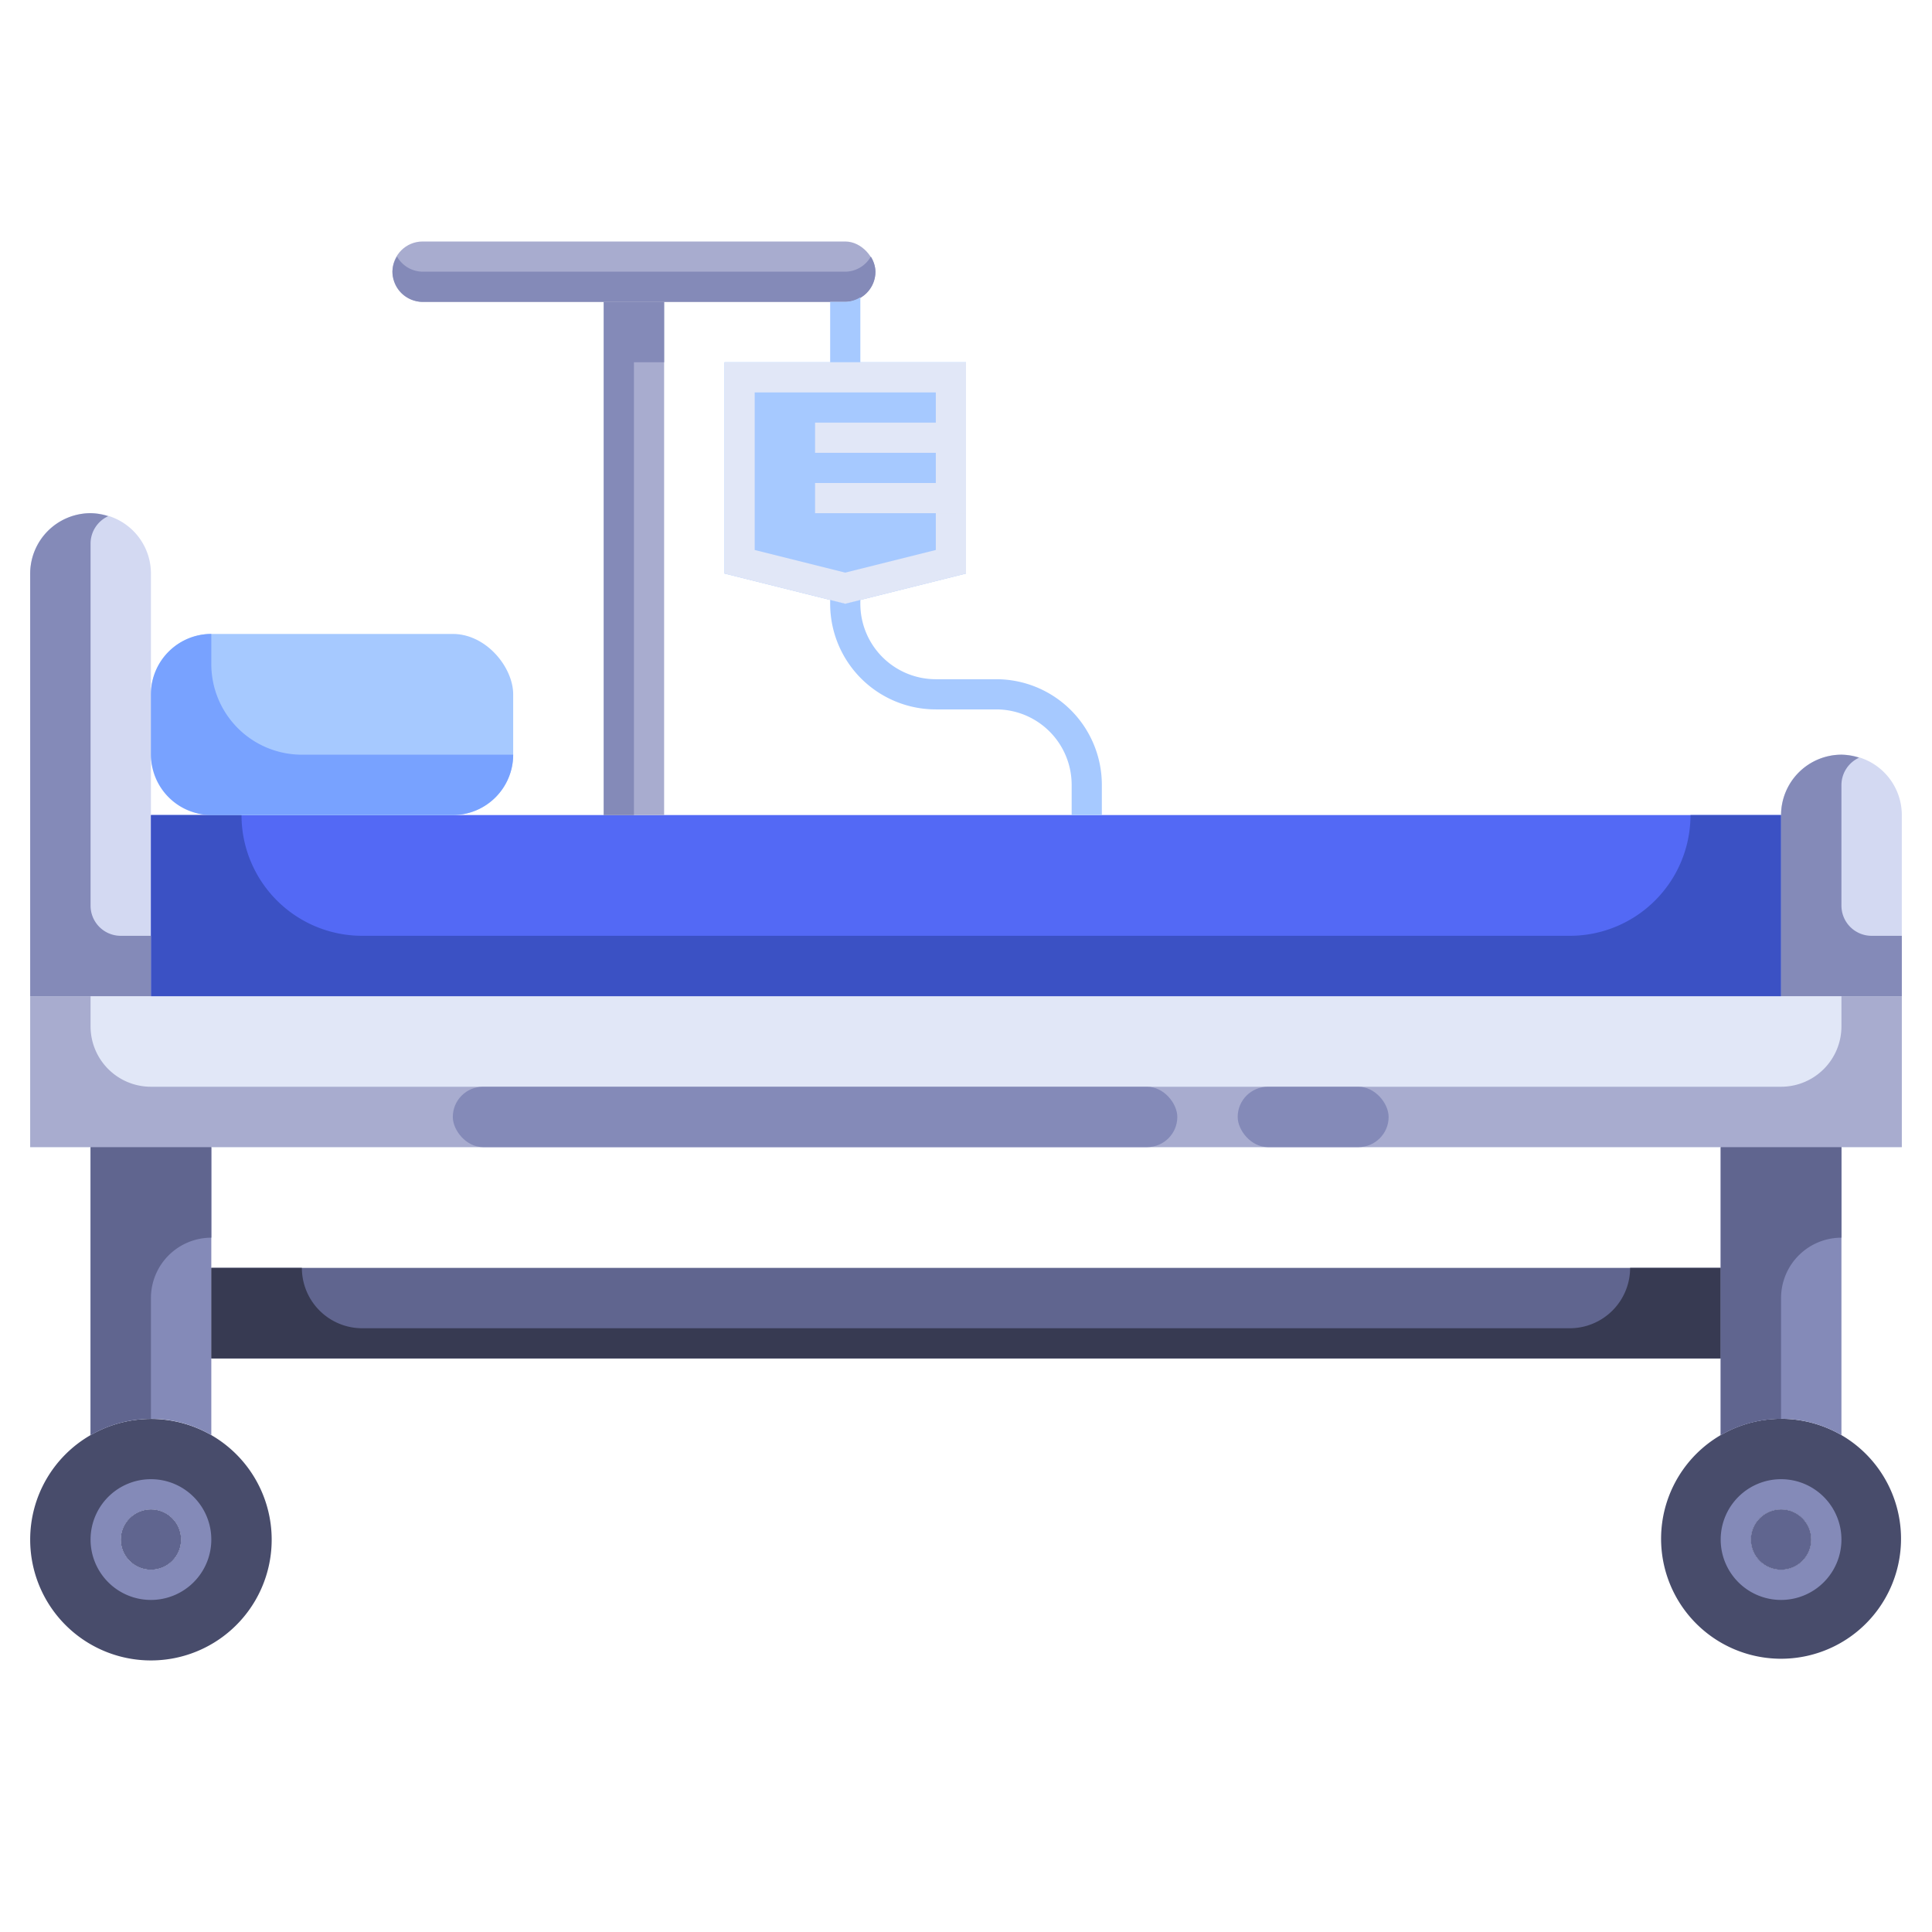 <svg height="512" viewBox="0 0 64 64" width="512" xmlns="http://www.w3.org/2000/svg"><g id="_02-Hospital_Bed" data-name="02-Hospital Bed"><path d="m63 33v5h-2-4-50-4-2v-5h4 54z" fill="#e1e7f7"/><path d="m63 27v6h-4v-6a2 2 0 0 1 4 0z" fill="#d3d9f2"/><path d="m61 47.54a3.974 3.974 0 1 1 -2-.54 3.98 3.98 0 0 1 2 .54zm-1 3.46a1 1 0 1 0 -1 1 1 1 0 0 0 1-1z" fill="#484c6b"/><path d="m61 38v9.54a3.974 3.974 0 0 0 -4 0v-9.54z" fill="#848ab8"/><path d="m59 27v6h-54v-6h2 8 6 15z" fill="#5369f5"/><path d="m7 42h50v3h-50z" fill="#60658f"/><path d="m32 12v7l-4 1-4-1v-7h4z" fill="#a6c9ff"/><rect fill="#a6c9ff" height="6" rx="2" width="12" x="5" y="21"/><path d="m3 47.54a4 4 0 1 1 -2 3.46 3.989 3.989 0 0 1 2-3.46zm3 3.46a1 1 0 1 0 -1 1 1 1 0 0 0 1-1z" fill="#484c6b"/><path d="m7 45v2.54a3.974 3.974 0 0 0 -4 0v-9.54h4z" fill="#848ab8"/><path d="m5 27v6h-4v-14a2 2 0 0 1 4 0z" fill="#d3d9f2"/><rect fill="#a8accf" height="2" rx="1" width="16" x="13" y="8"/><path d="m20 10h2v17h-2z" fill="#a8accf"/><g fill="#e1e7f7"><circle cx="59" cy="51" r="1"/><circle cx="5" cy="51" r="1"/><path d="m24 12v7l4 1 4-1v-7zm7 6.219-3 .75-3-.75v-5.219h6z"/></g><circle cx="5" cy="51" fill="#60658f" r="1"/><path d="m28 9h-14a.986.986 0 0 1 -.847-.5.977.977 0 0 0 -.153.5 1 1 0 0 0 1 1h14a1 1 0 0 0 1-1 .977.977 0 0 0 -.153-.5.986.986 0 0 1 -.847.5z" fill="#848ab8"/><path d="m27.5 10v2h1v-2.153a.977.977 0 0 1 -.5.153z" fill="#a6c9ff"/><path d="m33 22.5h-2a2.5 2.5 0 0 1 -2.5-2.5v-.125l-.5.125-.5-.125v.125a3.5 3.5 0 0 0 3.5 3.5h2a2.5 2.5 0 0 1 2.5 2.5v1h1v-1a3.5 3.5 0 0 0 -3.5-3.5z" fill="#a6c9ff"/><path d="m22 10h-2v17h1v-15h1z" fill="#848ab8"/><path d="m27 14h5v1h-5z" fill="#e1e7f7"/><path d="m27 16h5v1h-5z" fill="#e1e7f7"/><path d="m8 27a4 4 0 0 0 4 4h40a4 4 0 0 0 4-4h3v6h-54v-6z" fill="#3b51c4"/><path d="m7 22v-1a2.006 2.006 0 0 0 -2 2v2a2.006 2.006 0 0 0 2 2h8a2.006 2.006 0 0 0 2-2h-7a3 3 0 0 1 -3-3z" fill="#78a2ff"/><path d="m61 30v-4a1 1 0 0 1 .583-.9 1.978 1.978 0 0 0 -.583-.1 2.006 2.006 0 0 0 -2 2v6h4v-2h-1a1 1 0 0 1 -1-1z" fill="#848ab8"/><path d="m3 30v-12a1 1 0 0 1 .583-.9 1.978 1.978 0 0 0 -.583-.1 2.006 2.006 0 0 0 -2 2v14h4v-2h-1a1 1 0 0 1 -1-1z" fill="#848ab8"/><path d="m3 33v1a2 2 0 0 0 2 2h54a2 2 0 0 0 2-2v-1h2v5h-62v-5z" fill="#a8accf"/><rect fill="#848ab8" height="2" rx="1" width="5" x="41" y="36"/><rect fill="#848ab8" height="2" rx="1" width="24" x="15" y="36"/><path d="m10 42a2 2 0 0 0 2 2h40a2 2 0 0 0 2-2h3v3h-50v-3z" fill="#373a52"/><path d="m57 38v9.54a3.989 3.989 0 0 1 2-.54v-4a2 2 0 0 1 2-2v-3z" fill="#60658f"/><path d="m3 38v9.54a3.989 3.989 0 0 1 2-.54v-4a2 2 0 0 1 2-2v-3z" fill="#60658f"/><path d="m59 49a2 2 0 1 0 2 2 2 2 0 0 0 -2-2zm0 3a1 1 0 1 1 1-1 1 1 0 0 1 -1 1z" fill="#848ab8"/><path d="m5 49a2 2 0 1 0 2 2 2 2 0 0 0 -2-2zm0 3a1 1 0 1 1 1-1 1 1 0 0 1 -1 1z" fill="#848ab8"/><circle cx="59" cy="51" fill="#60658f" r="1"/></g></svg>